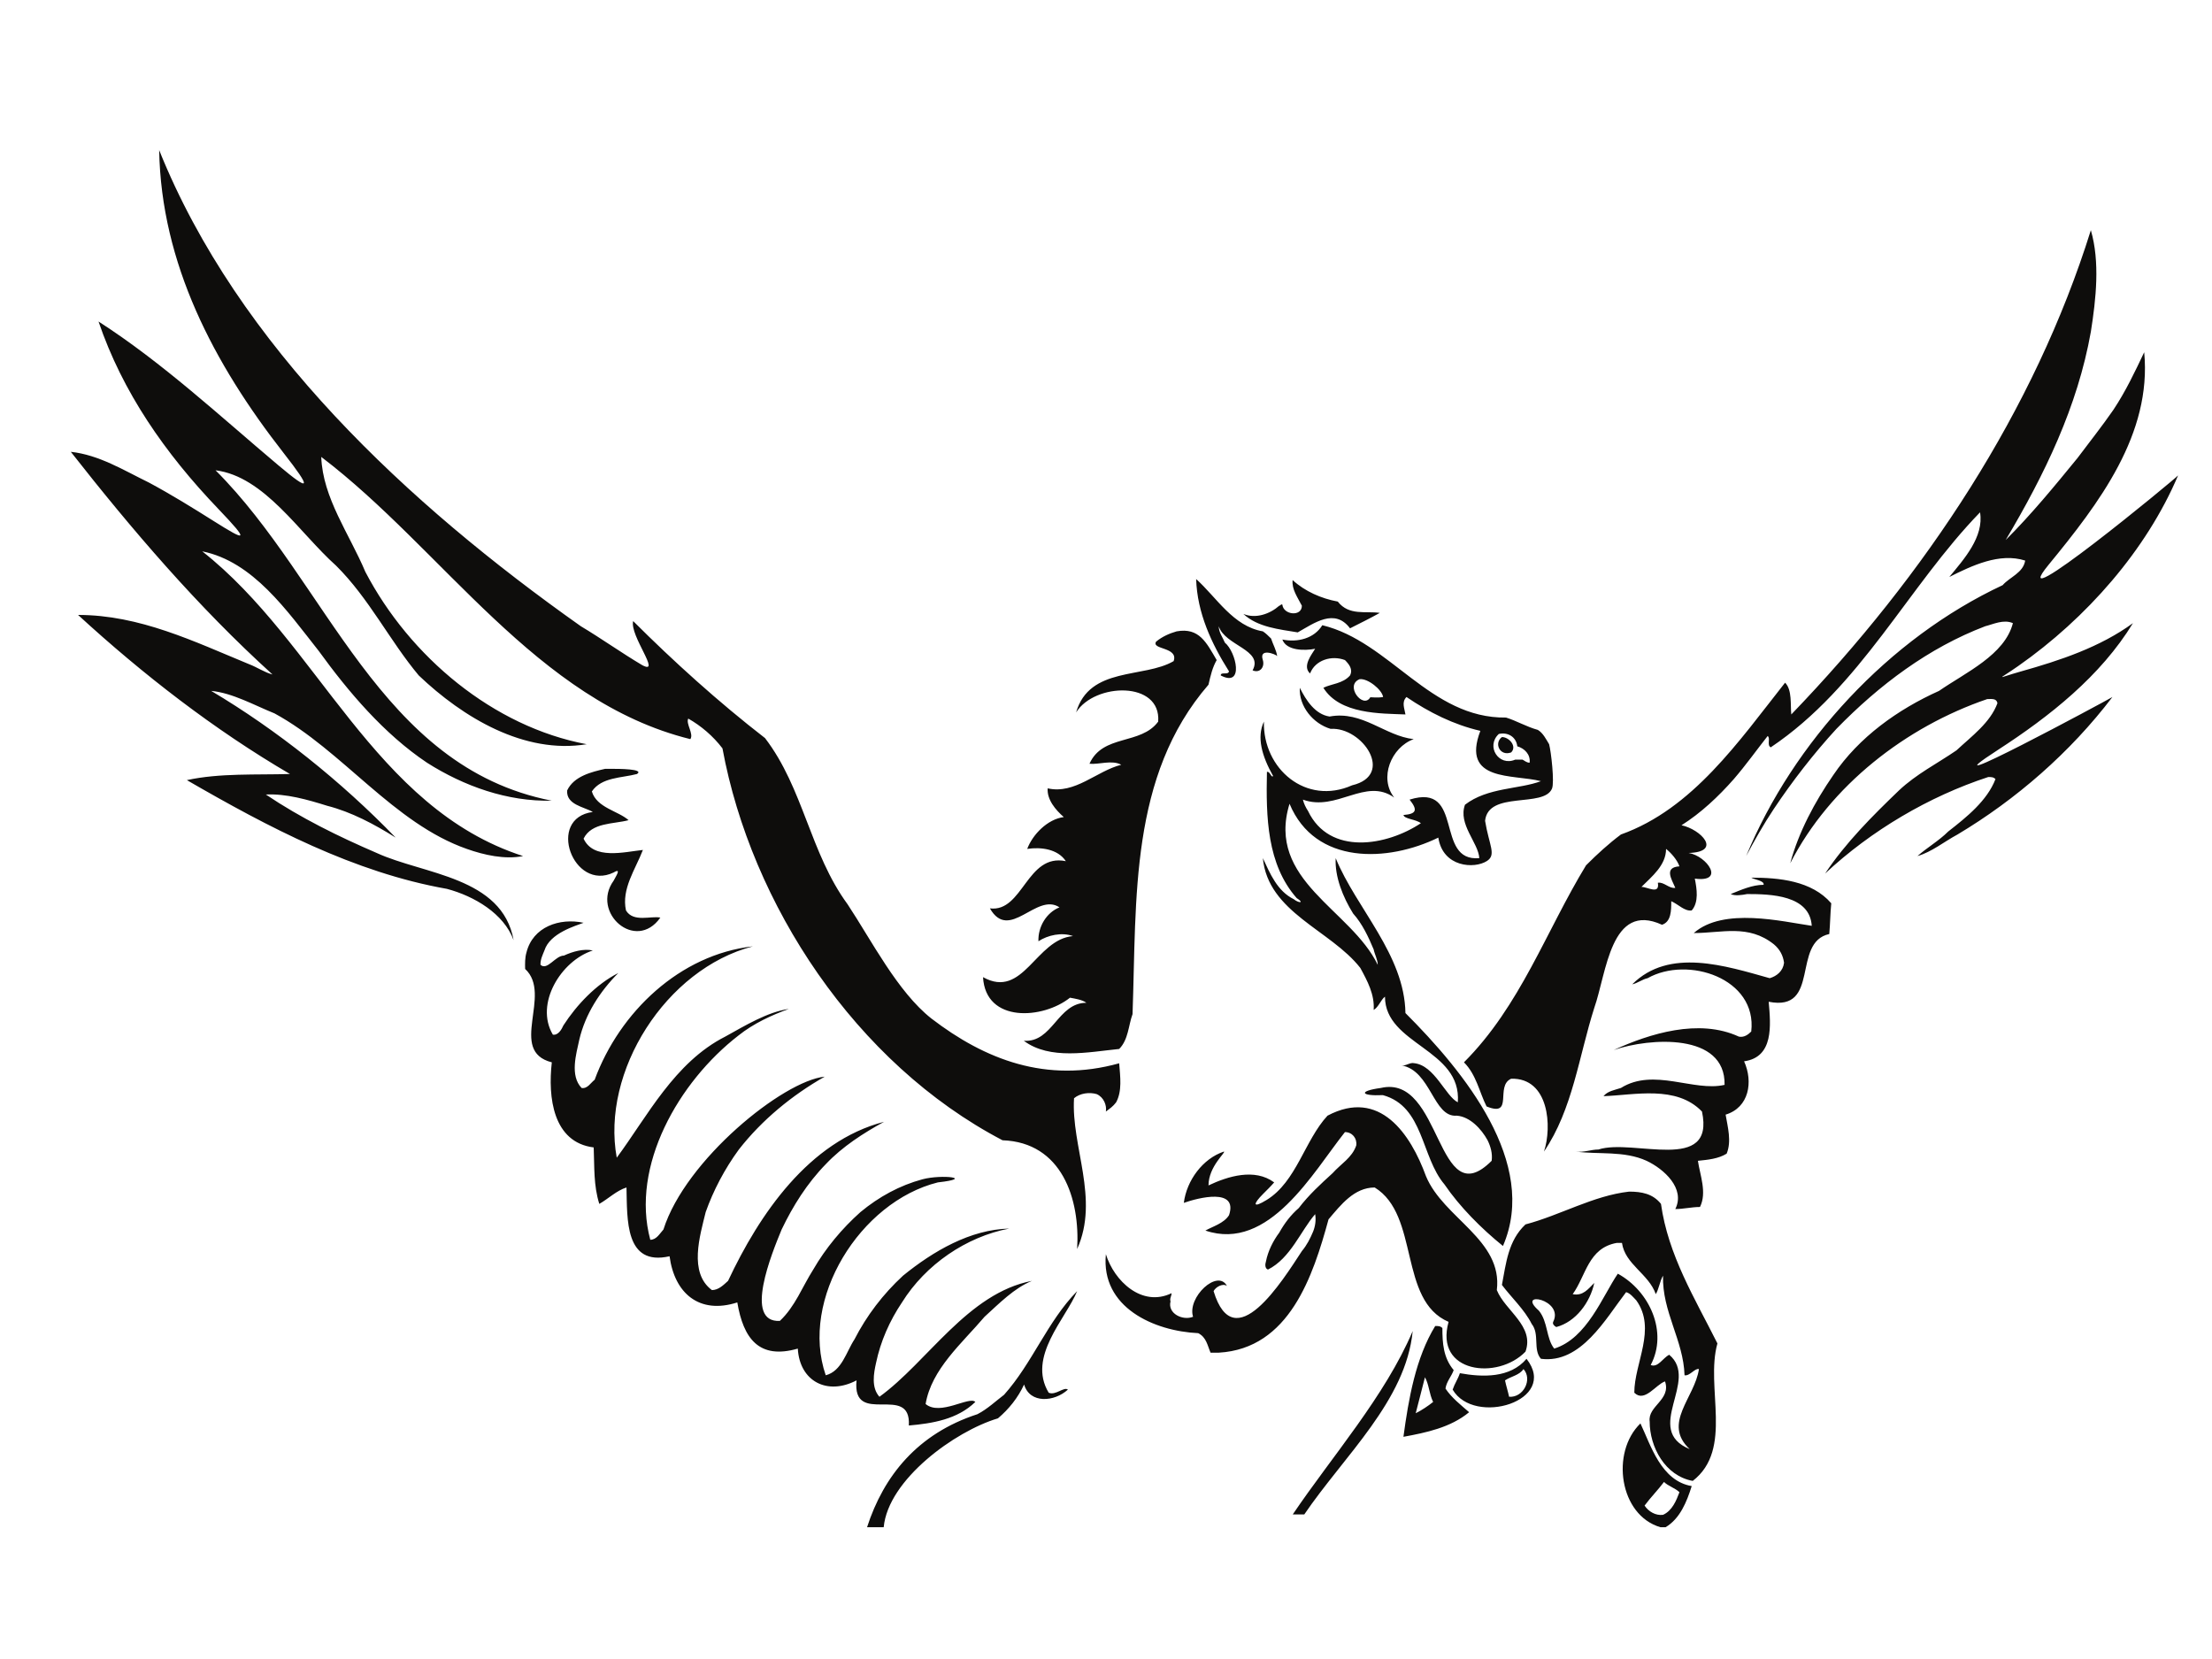 <?xml version="1.0" encoding="utf-8"?>
<!-- Generator: Adobe Illustrator 17.0.0, SVG Export Plug-In . SVG Version: 6.00 Build 0)  -->
<!DOCTYPE svg PUBLIC "-//W3C//DTD SVG 1.1//EN" "http://www.w3.org/Graphics/SVG/1.1/DTD/svg11.dtd">
<svg version="1.1" id="Layer_1" xmlns="http://www.w3.org/2000/svg" xmlns:xlink="http://www.w3.org/1999/xlink" x="0px" y="0px"
	 width="800px" height="600px" viewBox="0 0 800 600" enable-background="new 0 0 800 600" xml:space="preserve">
<path fill-rule="evenodd" clip-rule="evenodd" fill="#0E0D0C" d="M78.949,184.047c-19.297-20.157-34.643-42.237-43.318-67.767
	c23.154,14.873,43.847,34.155,65.142,52.085c11.755,9.901,11.942,8.448,1.836-4.482c-25.286-32.349-44.31-68.534-45.044-109.588
	c28.485,70.882,90.042,128.031,152.506,172.193c7.428,4.437,14.723,9.647,22.256,14.107c7.027,3.691-4.674-10.765-3.338-15.975
	c14.48,14.482,30.911,29.335,47.691,42.322c13.917,18.168,16.243,41.546,29.869,60.116c8.603,12.982,18.056,31.654,30.293,41.298
	c19.369,14.855,41.583,23.542,67.922,16.199c0.375,4.833,1.12,10.017-1.097,14.107c-1.122,1.495-2.243,2.241-3.714,3.339
	c0.376-2.217-0.748-5.184-3.339-6.306c-2.592-0.747-5.932-0.375-8.175,1.496c-1.098,17.419,9.297,36.363,1.12,54.529
	c1.123-18.166-5.555-38.576-26.985-39.327c-53.194-27.838-90.893-85.335-101.287-141.738c-3.392-4.459-7.775-8.176-12.369-10.767
	c-0.963,1.844,2.083,5.557,0.746,7.428c-55.625-13.735-89.504-68.665-133.481-102.063c0.532,14.854,10.179,27.84,15.952,41.573
	c16.107,30.782,46.354,56.028,80.046,62.334c-22.551,3.714-44.753-9.646-60.732-24.873c-10.554-12.611-17.929-27.815-29.895-39.703
	c-13.308-11.864-25.89-32.278-43.604-34.494c40.529,40.451,59.207,107.243,121.539,119.481c-15.951,0.378-31.66-5.211-45.071-13.733
	c-15.526-10.393-28.401-25.597-39.167-40.448c-11.464-14.483-23.673-32.278-42.108-35.992
	c41.972,33.023,62.011,92.763,116.033,110.213c-6.603,1.302-14.036-0.357-20.314-2.577c-26.532-9.272-45.037-35.657-69.564-49.016
	c-7.374-2.968-15.176-7.401-22.925-8.151c23.754,14.107,46.97,32.653,66.719,53.063c-7.725-4.836-16.005-9.275-24.795-11.517
	c-7.082-2.218-14.881-4.436-22.151-4.062c12.665,8.523,26.317,15.205,40.078,21.136c16.991,7.802,45.393,8.551,49.533,31.552
	c-3.526-9.647-14.266-15.951-24.125-18.567c-33.557-5.931-64.522-22.258-94.046-39.328c11.782-2.596,25.329-1.845,37.272-2.218
	c-27.306-15.952-53.168-35.991-76.626-57.525c22.334,0,42.054,9.647,61.876,17.821c2.887,1.094,5.559,2.968,8.445,3.714
	c-27.04-24.5-50.82-52.34-72.942-80.526c10.208,1.095,19.13,6.679,28.242,11.113c7.989,4.281,15.797,9.117,23.518,13.979
	C88.924,195.781,90.667,196.285,78.949,184.047L78.949,184.047z M787.738,171.934c-11.416,26.927-33.079,51.639-57.869,68.978
	c-7.679,5.373-7.997,4.465,0.948,1.947c14.268-4.011,28.687-8.801,40.595-17.489c-11.688,19.169-30.21,33.776-48.815,45.829
	c-30.023,19.449,39.543-17.963,41.388-19.113c-15.229,20.038-34.893,37.11-56.028,49.722c-4.834,2.591-9.298,6.308-14.481,7.803
	c3.339-2.965,7.803-5.559,11.141-8.899c6.681-5.211,14.08-11.142,17.074-18.944c-0.749-0.746-1.495-0.746-2.619-0.746
	c-21.507,7.05-42.294,19.316-58.991,34.892c7.425-11.141,17.07-20.786,26.717-30.058c6.304-5.93,13.73-9.643,20.786-14.48
	c5.555-5.181,12.236-10.019,14.827-17.073c-0.372-1.844-2.216-1.469-3.715-1.469c-29.308,10.018-56.775,31.18-71.229,59.365
	c2.966-11.138,8.898-22.252,15.578-31.9c9.27-13.733,23.376-23.752,38.234-30.433c9.646-6.677,23.752-12.981,26.718-24.498
	c-3.342-1.473-7.056,0.372-10.02,1.118c-20.413,7.778-38.233,21.136-53.809,37.113c-8.178,8.899-15.951,18.919-22.629,28.937
	c-3.715,5.556-7.056,11.514-10.02,17.073c17.047-41.2,51.565-78.686,92.762-97.977c2.594-2.962,7.431-4.434,8.152-8.894
	c-9.272-2.969-19.293,1.844-27.44,5.932c5.182-6.305,12.61-14.485,11.115-23.381c-25.971,26.72-43.043,63.08-75.692,84.99
	c-1.496-0.749,0-3.339-1.124-4.086c-4.086,5.181-7.772,10.392-12.236,15.573c-5.556,6.304-11.89,12.267-18.916,16.699
	c7.026,1.497,14.829,9.648,2.592,10.02c6.68,1.123,13.359,10.768,2.217,9.271c0.749,3.715,1.495,8.549-1.12,11.515
	c-2.592,0.375-4.81-2.216-7.4-3.339c0,3.339,0,7.427-3.341,8.52c-18.567-8.52-20.039,17.449-24.5,30.061
	c-5.559,17.443-7.802,36.735-18.193,51.963c2.99-8.894,1.869-26.717-11.865-26.341c-5.932,2.591,1.124,14.107-8.897,10.019
	c-2.618-5.21-3.712-11.517-8.175-15.951c20.413-20.409,29.684-47.507,44.164-71.257c4.088-4.087,8.15-7.802,12.611-11.141
	c25.97-9.27,42.668-33.77,59.368-54.905c2.619,2.594,1.87,8.147,2.246,11.488c48.598-50.471,87.926-109.837,108.339-175.135
	c3.34,11.491,1.872,24.845,0,36.736c-4.808,27.094-16.699,51.567-30.805,75.319c9.298-9.272,17.821-19.666,25.997-29.683
	c4.434-5.932,8.898-11.517,12.986-17.446c4.432-6.681,7.774-13.735,11.115-20.789c2.803,29.582-16.278,54.585-34.568,76.856
	C723.816,225.068,786.745,173.174,787.738,171.934L787.738,171.934z M432.603,209.418c7.428,6.681,13.361,17.072,24.128,18.919
	c1.122,0.748,1.844,1.495,2.965,2.59c0.749,2.248,1.843,4.086,2.218,6.334c-0.721-0.752-6.681-2.992-5.184,1.467
	c0.748,2.592-1.12,4.84-3.714,3.714c4.087-7.428-10.021-8.894-12.236-15.951c0,2.22,1.469,4.09,2.215,5.933
	c4.091,3.342,7.056,16.325-1.494,11.865c0-1.474,2.618,0,2.99-1.474C438.163,232.793,432.979,221.659,432.603,209.418
	L432.603,209.418z M467.498,209.791c4.433,4.091,10.395,6.681,16.326,7.776c4.087,5.211,10.018,3.341,15.202,4.092
	c-3.34,1.868-7.056,3.712-10.77,5.582c-5.555-7.427-12.984-1.87-18.916,1.468c-6.678-1.123-14.479-1.843-19.662-6.679
	c4.459,1.869,9.642,0,12.984-2.965c0.372,0,0.746-0.748,1.122-0.375c0.374,3.714,7.053,4.462,7.053,0.375
	C469.34,216.099,467.122,213.131,467.498,209.791L467.498,209.791z M478.238,226.118c24.501,5.932,38.982,33.771,66.446,33.397
	c3.689,1.122,7.404,3.339,11.491,4.461c1.87,1.097,2.965,3.341,4.088,5.185c0.73,2.759,1.979,13.788,1.044,16.038
	c-2.948,7.102-23.068,0.652-24.205,11.663c1.46,8.921,4.174,12.272,0.665,14.535c-4.511,2.911-15.914,2.33-17.583-8.465
	c-18.193,8.899-44.539,10.018-53.808-12.239c-8.524,27.814,22.257,38.206,31.9,58.247c0-1.844-1.096-3.715-1.469-5.557
	c-1.869-4.462-4.088-9.272-7.428-12.988c-3.714-5.956-6.678-13.355-6.306-20.035c7.429,18.165,24.874,34.866,25.222,56.028
	c21.161,21.158,48.254,54.185,35.269,84.24c-7.802-6.304-15.579-14.106-21.162-22.284c-8.523-10.019-7.428-28.185-22.258-32.274
	c-8.175,0.375-8.895-1.497-0.746-2.592c22.258-5.21,20.039,46.381,40.078,26.342c0.373-2.588-0.376-5.21-1.47-7.427
	c-2.243-4.087-6.331-8.522-11.14-8.895c-8.552,0.748-9.273-16.327-20.039-18.196c1.468,0.371,3.104-1.161,4.601-0.789
	c7.399,0.746,11.348,11.931,15.812,14.15c1.468-19.294-26.345-20.789-26.345-38.208c-1.496,1.095-2.246,3.714-4.088,4.808
	c0.373-5.556-2.217-10.392-4.837-15.203c-10.74-13.734-33.395-20.038-35.239-39.701c2.589,5.556,5.184,11.862,11.142,14.83
	c1.844,1.496,4.059,1.496,1.093-0.379c-10.765-12.234-11.114-29.308-10.765-45.631c1.119-0.371,1.495,2.218,2.244,1.497
	c-4.127-7.357-5.97-14.038-3.341-19.693c-0.373,17.073,15.203,30.432,31.901,23.033c15.604-3.715,3.714-21.162-7.776-20.414
	c-6.33-1.87-11.513-8.175-11.138-14.856c2.216,4.465,5.554,9.646,10.766,10.395c11.862-2.22,20.038,7.055,30.431,8.175
	c-8.174,2.965-12.638,14.08-7.053,21.134c-10.394-7.427-20.789,5.206-33.024,0.746c0.348,1.496,1.096,2.965,1.844,4.088
	c7.802,16.327,28.56,12.612,40.825,4.435c-1.87-1.466-5.932-1.466-6.307-2.962c4.809-0.376,5.183-1.846,2.219-5.561
	c20.038-6.303,8.898,22.634,25.222,21.163c-0.349-5.584-7.773-12.264-5.184-19.317c8.176-6.306,19.664-5.559,27.465-8.522
	c-10.017-2.593-28.96,0.372-21.908-18.198c-9.644-2.216-18.541-6.678-26.718-12.236c-1.842,1.87-0.721,4.088-0.374,6.305
	c-8.896-0.373-23.725,0-29.683-9.646c2.964-1.467,7.052-1.467,9.643-4.459c1.123-2.22-0.345-4.064-1.841-5.561
	c-4.838-1.839-10.77,0-12.61,4.84c-2.968-2.621,0.746-7.058,1.84-8.927c-3.714,0.752-10.391,0.752-11.861-3.34
	C469.34,232.422,475.272,230.926,478.238,226.118L478.238,226.118z M425.552,228.336c8.174-1.47,10.766,4.086,14.48,10.39
	c-1.495,2.592-2.217,5.561-2.964,8.899c-28.589,33.051-25.97,77.185-27.468,119.136c-1.496,4.087-1.496,9.272-4.834,12.609
	c-11.117,1.124-25.061,4.088-34.494-2.963c10.448,0.745,12.21-13.734,22.632-13.734c-1.497-1.123-4.088-1.495-5.932-1.844
	c-9.725,7.776-30.51,9.272-31.447-7.428c14.588,8.149,19.049-13.731,32.541-14.855c-4.059-1.467-9.083-0.373-12.504,1.87
	c-0.214-5.209,2.914-10.393,7.616-12.262c-8.339-5.559-18.116,12.639-25.168,0.372c11.996,1.498,13.303-20.036,27.464-17.07
	c-2.91-4.437-9.056-5.184-13.971-4.437c1.951-5.209,7.346-10.764,13.225-11.515c-2.969-2.591-6.121-6.306-5.826-10.39
	c9.913,2.241,17.715-6.304,26.613-8.523c-3.343-1.87-8.151,0-11.49-0.375c4.809-10.768,18.543-6.681,24.849-15.231
	c1.12-14.829-23.006-14.079-29.686-3.338c4.838-16.701,24.501-12.235,35.271-18.542c1.84-5.184-8.178-4.092-6.334-7.054
	C420.369,230.205,422.96,229.085,425.552,228.336L425.552,228.336z M491.73,245.638c2.991-0.374,8.116,3.845,8.491,6.437
	c-1.657,0.35-4.253,0.096-4.628,0.096C493.002,256.633,486.171,247.857,491.73,245.638L491.73,245.638z M542.066,265.446
	c3.339-0.749,6.307,1.123,6.681,4.463c2.619,0.747,4.835,2.966,4.46,5.93c-1.119,0-1.84-0.746-2.59-1.119c-0.748,0-1.87,0-2.592,0
	C542.066,277.334,537.258,269.909,542.066,265.446L542.066,265.446z M543.189,266.569c2.594,0,5.558,3.34,3.34,5.556
	C542.441,273.624,540.222,268.788,543.189,266.569L543.189,266.569z M218.863,278.056c0.747,0,1.495,0,2.217,0
	c2.509,0,12.104,0,9.297,1.872c-5.531,1.469-12.797,1.096-16.325,6.307c1.763,5.927,9.566,7.05,13.279,10.39
	c-5.452,1.471-13.333,0.751-16.272,6.679c3.607,7.777,14.668,4.813,21.455,4.09c-2.699,7.027-7.828,14.081-6.119,21.882
	c2.699,4.461,9.14,1.841,12.423,2.594c-8.896,12.607-25.248-1.847-16.886-13.363c0.721-1.467,3.047-4.808,0-2.963
	c-14.639,7.05-24.472-19.668-7.532-21.887c-3.18-1.87-9.7-2.614-9.273-7.799C207.588,280.676,213.998,279.179,218.863,278.056
	L218.863,278.056z M602.554,307.018c1.874,1.472,4.088,4.063,4.837,6.308c-5.582,0.374-2.963,4.435-1.495,7.772
	c-2.219,0.377-4.087-2.215-6.307-1.84c0.748,4.461-3.714,1.496-5.932,1.496C597.373,317.04,602.554,312.95,602.554,307.018
	L602.554,307.018z M583.64,379.747c12.986-5.931,30.804-11.515,45.259-4.836c1.871,0.372,3.341-0.721,4.462-1.846
	c2.217-19.289-23.005-27.463-37.485-19.289c-1.845,0.376-3.714,1.844-5.556,2.219c13.358-13.36,33.771-6.68,49.722-2.219
	c2.591-0.748,4.835-2.618,5.182-5.584c-0.346-2.59-1.469-4.808-3.684-6.676c-9.258-7.357-18.75-4.066-28.965-4.066
	c10.73-9.42,31.967-4.162,42.67-2.618c-0.722-11.114-14.828-11.486-23.377-11.486c-1.844,0.372-4.437,0.744-5.932,0
	c3.713-1.498,7.802-3.343,11.89-3.343c0.372-1.496-3.341-1.869-4.464-2.59c10.019,0,21.883,1.093,28.936,9.272
	c-0.373,3.709-0.373,7.425-0.719,11.115c-13.734,2.991-2.993,28.214-21.908,24.499c0.746,8.549,1.87,20.038-8.9,21.536
	c3.341,7.399,1.844,16.697-6.679,19.289c0.749,4.463,2.219,9.647,0.373,14.108c-2.965,1.844-6.68,2.216-10.394,2.588
	c0.749,5.183,3.341,11.49,0.749,16.701c-2.991,0-5.959,0.748-8.924,0.748c3.715-7.428-4.087-14.483-10.394-17.449
	c-8.149-3.714-17.42-2.218-25.597-3.34c2.966,0.378,5.559-0.746,8.176-0.746c12.612-4.088,42.294,8.895,37.461-13.733
	c-9.274-9.646-24.475-5.932-35.618-5.557c1.496-1.872,4.089-2.22,6.305-2.967c11.89-7.428,26.344,1.47,37.487-1.122
	C624.091,373.439,596.626,375.283,583.64,379.747L583.64,379.747z M272.297,342.259c-31.474,8.178-54.96,45.287-49.242,76.438
	c10.984-14.825,20.893-34.49,39.221-43.786c7.348-4.062,15.257-8.896,23.005-10.019c-6.146,2.242-12.717,5.21-18.25,9.647
	c-21.558,16.696-39.031,47.129-31.846,73.844c2.243,0,3.392-2.214,4.756-3.712c7.985-25.221,43.309-53.783,58.325-55.281
	c-11.756,6.681-22.63,15.578-31.046,26.346c-5.158,7.051-9.244,14.854-11.997,22.629c-2.083,8.55-6.225,21.91,2.244,28.215
	c2.405,0,4.222-1.868,5.851-3.343c11.327-24.124,29.228-50.465,56.402-57.519c-7.429,4.086-14.963,8.894-20.974,15.229
	c-6.866,7.025-11.971,15.2-16.059,23.724c-3.526,8.549-13.863,33.773-0.639,33.051c5.532-5.21,8.069-12.266,12.074-18.57
	c4.517-7.802,10.395-14.827,17.074-20.786c6.707-5.556,14.215-9.647,22.443-11.864c7.079-1.87,19.075-0.374,5.558,1.124
	c-28.161,7.027-50.043,42.296-40.558,69.761c5.826-1.496,7.454-8.55,10.394-12.986c4.382-8.551,10.314-16.35,17.554-23.033
	c10.954-8.894,24.312-16.697,38.419-17.043c-15.522,2.964-30.245,12.987-38.795,26.716c-4.486,6.681-7.75,14.081-9.377,21.882
	c-0.83,3.715-1.792,8.898,1.23,12.24c17.42-12.612,31.9-37.459,55.17-41.925c-6.413,2.596-11.836,8.151-17.154,12.988
	c-8.199,9.646-19.183,18.918-21.319,31.551c5.288,4.437,15.842-2.991,17.983-0.745c-6.495,6.306-15.472,7.771-24.05,8.52
	c0.911-15.579-20.624,0.747-18.914-16.322c-10.578,5.555-20.572,0.373-21.241-11.491c-14.08,4.062-19.691-3.714-21.882-16.699
	c-13.811,4.436-22.71-3.337-24.499-16.697c-16.218,3.687-15.284-13.359-15.579-24.875c-3.604,1.122-6.571,4.087-9.831,5.932
	c-2.111-6.683-1.736-13.36-2.029-20.416c-14.749-1.838-16.591-18.165-15.148-30.776c-16.059-4.086,0.399-24.5-9.646-33.771
	c-0.055-1.869-0.082-4.089,0.48-5.959c2.297-9.271,11.943-12.607,20.652-10.741c-2.833,1.096-12.185,3.713-14.16,10.019
	c-0.59,1.47-1.523,3.341-1.416,5.185c2.459,2.217,5.345-3.339,8.468-3.339c3.18-1.473,7.189-2.592,10.45-1.846
	c-11.515,3.715-21.055,19.291-14.455,30.434c1.897,0.349,3.178-1.87,3.822-3.341c4.808-7.426,11.807-14.854,19.85-18.943
	c-6.653,6.68-11.942,14.856-14.108,24.128c-1.122,5.18-3.446,12.983,0.83,17.445c2.136,0.374,3.286-1.871,4.727-2.965
	C224.098,366.014,245.875,345.226,272.297,342.259L272.297,342.259z M458.107,433.972c10.764-6.6,13.743-21.549,22.002-30.473
	c18.917-10.02,30.057,6.677,35.615,21.883c6.304,15.228,27.841,23,25.623,41.197c2.964,7.427,13.706,12.985,10.366,22.257
	c-10.02,10.394-33.023,7.801-27.814-10.768c-18.194-7.775-10.391-38.582-26.717-48.599c-7.427,0-12.264,6.305-16.698,11.515
	c-5.583,20.383-14.106,46.755-39.702,48.226c-1.123,0-1.872,0-2.967,0c-1.122-2.592-1.496-5.559-4.461-7.054
	c-15.953-0.749-35.269-9.272-33.398-28.56c2.965,9.641,12.987,19.288,23.752,14.107c0,1.093-0.747,1.84-0.374,2.962
	c-1.123,4.437,4.463,7.056,8.151,5.56c-2.217-7.056,8.921-17.446,12.262-11.143c-1.496-1.093-4.088,0.374-4.838,1.87
	c7.427,24.476,24.876-3.715,31.928-14.478c1.844-2.217,2.968-4.462,4.062-7.054c0.746-1.845,1.124-4.088,0.746-6.307
	c-5.182,5.932-8.896,15.952-17.07,20.038c-1.096-0.372-1.096-1.84-0.722-2.964c0.722-3.714,2.593-7.427,4.81-10.394
	c1.869-3.339,4.086-6.307,7.054-8.896c3.712-4.839,7.798-8.552,12.235-12.611c2.965-3.339,7.054-5.588,8.551-10.02
	c0.372-2.618-1.497-4.834-4.088-4.834c-11.516,14.479-27.467,43.417-50.471,35.614c2.593-1.47,6.679-2.591,8.549-5.559
	c3.341-10.018-11.139-6.304-16.35-4.459c1.026-8.139,6.844-16,14.481-18.546c0.942,0.14-5.555,5.341-5.555,12.236
	c7.052-3.335,16.699-6.305,23.752-1.093c-1.264,1.458-2.637,2.795-3.99,4.15C453.112,435.495,452.948,437.136,458.107,433.972
	L458.107,433.972z M589.197,430.965c4.461,0,8.549,0.721,11.517,4.435c2.591,18.57,12.235,34.143,20.413,50.47
	c-4.464,15.949,5.929,38.23-8.926,49.721c-10.018-1.844-15.575-12.238-15.575-21.51c-0.749-5.583,7.803-7.802,5.557-14.479
	c-3.342,1.123-7.401,7.801-11.115,4.087c0-10.768,8.148-23.005,0.72-33.397c-1.093-1.124-2.216-2.59-3.684-2.968
	c-7.428,9.647-16.354,25.973-30.809,24.103c-2.964-3.34-0.375-8.899-3.339-12.612c-2.59-5.181-7.427-9.647-10.767-14.105
	c1.495-7.777,2.216-15.951,8.523-21.885C564.35,439.486,576.214,432.432,589.197,430.965L589.197,430.965z M584.761,449.506
	c0.722,0,1.096,0,1.844,0c1.122,7.804,9.644,11.141,12.235,18.543c1.124-1.843,1.497-4.813,2.619-6.683
	c-0.372,13.014,7.401,23.381,7.777,36.019c1.87,0.372,3.712-2.619,5.207-2.243c-1.495,10.392-13.357,19.66-3.338,28.958
	c-17.075-7.05,3.714-24.871-7.428-34.143c-2.218,1.122-4.088,4.809-6.678,3.715c6.304-11.89-0.375-26.721-11.89-33.025
	c-5.559,8.149-11.115,23.378-23.006,27.092c-2.964-3.714-2.215-9.671-5.555-13.733c-8.524-7.427,9.269-4.086,5.183,4.061
	c-0.348,0.748,0.372,1.496,1.122,1.872c7.053-1.872,12.236-8.9,13.734-15.951c-2.219,2.218-4.088,4.808-7.802,4.061
	C573.62,461.367,574.369,451.349,584.761,449.506L584.761,449.506z M389.561,466.951c-4.088,10.02-18.14,23.755-10.287,36.739
	c2.538,1.095,5.453-2.242,6.948-1.122c-4.861,4.463-13.761,5.208-15.844-1.843c-2.219,4.808-5.502,8.894-9.458,12.239
	c-15.581,4.641-39.706,22.159-41.319,39.375h-6.019c6.005-18.541,18.228-33.822,39.91-40.873c3.608-1.847,6.707-4.809,9.646-7.028
	C373.423,492.922,378.713,478.067,389.561,466.951L389.561,466.951z M519.065,479.564c1.119,0,1.868,0,2.592,0.748
	c0,5.559,0.371,10.767,4.086,15.204c-0.75,2.242-2.591,4.087-2.966,6.675c2.216,3.343,5.558,5.933,8.549,8.555
	c-6.677,5.553-15.601,7.398-23.752,8.895C509.418,505.906,512.01,491.079,519.065,479.564L519.065,479.564z M510.919,481.406
	c-2.435,25.145-24.786,45.085-39.199,66.296h-4.169C481.805,526.615,500.886,504.977,510.919,481.406L510.919,481.406z
	 M552.088,491.428c11.889,15.23-18.917,24.499-26.717,11.141c0.747-2.215,1.87-3.715,2.615-5.932
	C536.136,498.107,546.154,498.478,552.088,491.428L552.088,491.428z M550.991,495.142c3.34,3.711,0,10.392-5.207,10.019
	c-0.378-1.844-1.099-4.062-1.473-5.932C546.529,497.758,549.493,497.386,550.991,495.142L550.991,495.142z M515.35,498.107
	c1.496,2.619,1.496,5.954,2.964,8.925c-1.844,1.467-4.064,2.963-6.304,4.086C513.131,506.658,514.251,502.568,515.35,498.107
	L515.35,498.107z M593.286,514.802c3.715,7.804,7.428,20.789,18.543,22.658c-1.779,5.724-4.256,11.798-9.445,14.879h-1.86
	C585.666,548.023,582.448,525.276,593.286,514.802L593.286,514.802z M601.81,535.967c1.495,1.494,4.087,2.219,5.582,3.714
	c-1.123,2.965-2.59,6.678-5.932,8.176c-2.619,0.346-5.21-1.126-6.678-3.342C597,541.521,599.59,538.931,601.81,535.967
	L601.81,535.967z"/>
</svg>
